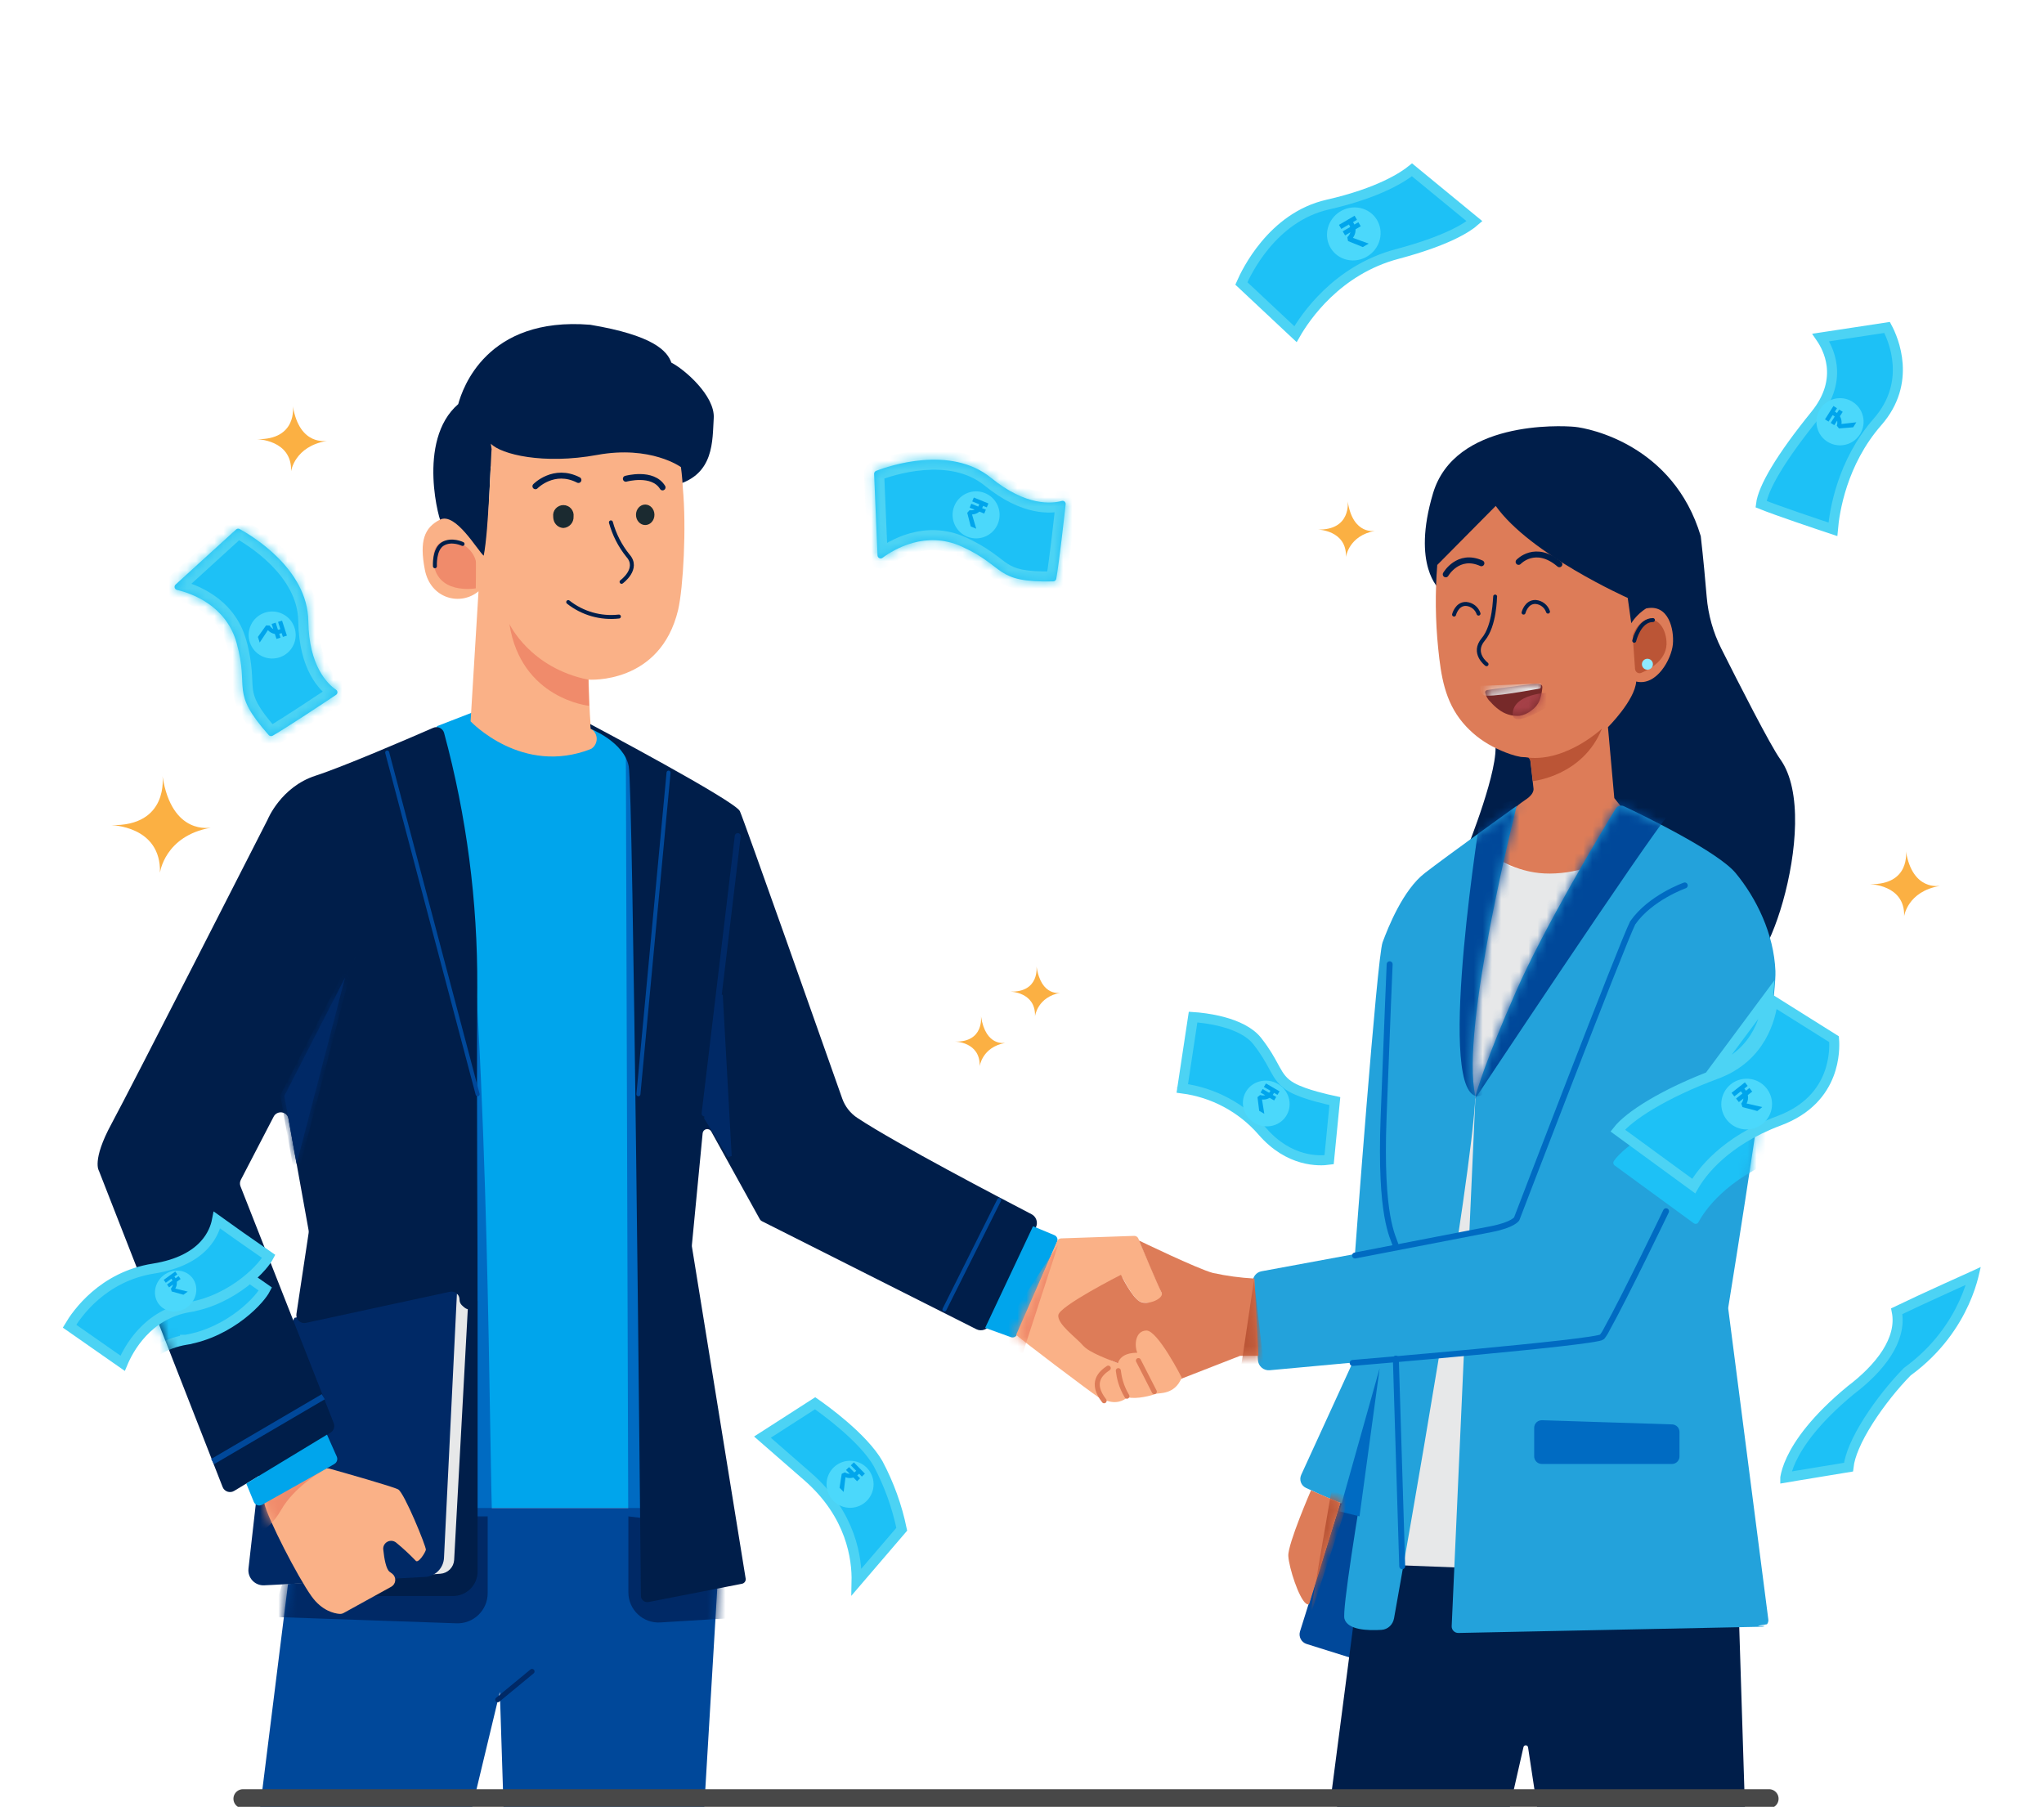 <svg width="224" height="198" viewBox="0 0 224 198" fill="none" xmlns="http://www.w3.org/2000/svg">
<g clip-path="url(#clip0)">
<path d="M47.875 79.581L52.337 77.853L64.733 79.883C64.733 79.883 68.084 80.747 69.399 82.906C70.714 85.066 71.487 165.263 71.487 165.263H50.219L47.875 79.581Z" fill="#00A5EC"/>
<path d="M68.862 170.571L68.587 82.738L71.34 84.39L72.717 102.012L76.572 168.644L68.862 170.571Z" fill="#006BC2"/>
<path d="M53.993 168.093C53.553 159.283 53.718 116.789 50.689 90.448L40.227 171.948C45.458 174.243 54.434 176.904 53.993 168.093Z" fill="#006BC2"/>
<path d="M78.694 172.536L77.162 198.292H55.191L54.778 185.414L51.688 198.292H28.48L32.603 165.25H76.75L78.694 172.536Z" fill="#00489A"/>
<mask id="mask0" style="mask-type:alpha" maskUnits="userSpaceOnUse" x="28" y="165" width="51" height="34">
<path d="M78.694 172.536L77.162 198.292H55.191L54.778 185.414L51.688 198.292H28.48L32.603 165.25H76.75L78.694 172.536Z" fill="#00489A"/>
</mask>
<g mask="url(#mask0)">
<path d="M53.444 174.585V166.167H33.344L29.765 177.181L50.025 177.887C51.893 177.952 53.444 176.455 53.444 174.585Z" fill="#002966"/>
<path d="M68.863 174.494V166.167L80.427 167.544L82.354 177.181L72.369 177.792C70.468 177.908 68.863 176.398 68.863 174.494Z" fill="#002966"/>
</g>
<path d="M52.339 172.225V142.621L49.301 141.567L41.054 174.894H49.652C50.364 174.894 51.047 174.613 51.55 174.113C52.054 173.612 52.338 172.934 52.339 172.225Z" fill="#001E4A"/>
<path d="M146.884 164.685L142.469 178.771C142.287 179.351 142.61 179.969 143.19 180.151L148.364 181.774L150.547 165.259L146.884 164.685Z" fill="#00489A"/>
<path d="M163.924 94.045C168.138 97.008 173.473 94.641 173.473 94.641L175.539 92.849L166.949 111.786L159.983 176.358L152.452 172.294C152.452 172.294 152.092 162.888 152.452 162.582L163.924 94.045Z" fill="#E7E8E9"/>
<path d="M148.593 175.909L145.936 196.315C145.899 196.586 145.922 196.861 146.002 197.123C146.081 197.385 146.217 197.626 146.399 197.831C146.581 198.036 146.805 198.199 147.056 198.31C147.308 198.421 147.58 198.477 147.855 198.474L165.399 198.301L166.953 191.465C166.964 191.406 166.995 191.354 167.041 191.316C167.087 191.278 167.145 191.257 167.204 191.257C167.264 191.257 167.322 191.278 167.368 191.316C167.414 191.354 167.445 191.406 167.456 191.465L168.489 198.284H191.233L190.46 173.81L163.304 171.908L148.986 171.36L148.593 175.909Z" fill="#001E4A"/>
<path d="M34.092 145.074L49.323 141.783C49.565 141.731 49.815 141.735 50.055 141.794C50.295 141.854 50.518 141.969 50.706 142.128C50.894 142.288 51.043 142.489 51.14 142.715C51.237 142.941 51.281 143.187 51.267 143.432L49.77 170.942C49.747 171.332 49.582 171.7 49.307 171.978C49.031 172.256 48.664 172.425 48.272 172.454L29.938 173.689C29.703 173.704 29.467 173.668 29.247 173.583C29.027 173.497 28.829 173.365 28.667 173.194C28.504 173.024 28.382 172.82 28.307 172.598C28.233 172.375 28.209 172.138 28.237 171.905L30.707 150.912C30.728 150.74 30.776 150.573 30.85 150.416L32.977 145.95C33.083 145.729 33.238 145.534 33.432 145.382C33.625 145.23 33.851 145.125 34.092 145.074Z" fill="#E7E8E9"/>
<path d="M157.764 64.579C157.764 64.579 154.669 62.014 157.044 54.059C159.418 46.104 170.933 46.618 172.565 46.773C174.197 46.929 183.394 48.777 186.385 58.753C186.671 61.258 186.888 63.651 187.036 65.417C187.202 67.383 187.742 69.3 188.629 71.066C190.569 74.927 193.998 81.672 195.101 83.205C200.001 90.029 192.392 110.845 190.821 104.466C188.425 94.723 160.807 92.901 160.807 92.901C160.807 92.901 164.366 84.078 163.845 81.357C163.324 78.636 157.764 64.579 157.764 64.579Z" fill="#001E4A"/>
<path d="M32.264 144.415L50.14 140.402L48.657 170.714C48.602 171.844 47.701 172.748 46.572 172.807L28.959 173.723C27.939 173.776 27.116 172.901 27.231 171.887L29.713 149.987L32.264 144.415Z" fill="#002966"/>
<path d="M48.437 57.444C48.212 57.505 45.577 48.289 50.217 44.285C50.681 42.592 53.307 34.663 64.679 35.588C71.568 36.741 73.113 38.434 73.577 39.742C74.966 40.437 78.374 43.361 78.217 45.823C78.061 48.284 78.295 51.981 74.12 53.134C69.944 54.287 53.776 50.906 53.776 51.135C53.776 51.364 53.234 62.294 53.234 62.294C53.234 62.294 49.857 57.064 48.437 57.444Z" fill="#001E4A"/>
<path d="M53.877 49.235C53.825 49.187 53.564 58.166 53.009 60.895C52.336 60.334 49.914 56.075 48.212 56.948C46.511 57.82 45.942 59.254 46.559 62.437C47.175 65.62 50.465 66.44 52.44 64.795L51.572 79.046C51.572 79.046 57.215 85.053 64.776 82.069C64.964 81.953 65.12 81.791 65.227 81.598C65.335 81.405 65.392 81.189 65.392 80.968C65.392 80.747 65.335 80.53 65.227 80.338C65.12 80.145 64.964 79.983 64.776 79.867C64.567 78.221 64.515 74.477 64.515 74.477C64.515 74.477 72.354 75.043 74.316 66.833C74.88 64.367 75.24 57.803 74.828 53.445C74.776 52.262 74.624 51.187 74.624 51.187C74.624 51.187 71.321 48.777 65.444 49.852C59.567 50.928 54.923 49.8 53.79 48.621L53.877 49.235Z" fill="#FAB187"/>
<path d="M47.481 79.754C47.594 79.704 47.717 79.679 47.841 79.681C47.965 79.682 48.087 79.71 48.2 79.762C48.312 79.815 48.412 79.89 48.492 79.984C48.572 80.078 48.632 80.188 48.666 80.307C51.129 89.398 52.353 98.777 52.303 108.192C52.216 122.353 52.36 137.516 52.334 142.62C52.335 142.785 52.289 142.946 52.201 143.085C52.114 143.224 51.988 143.336 51.839 143.406C51.69 143.477 51.524 143.504 51.36 143.484C51.196 143.464 51.042 143.398 50.914 143.294C50.801 143.206 50.694 143.111 50.593 143.009C50.442 142.849 50.358 142.637 50.359 142.417C50.362 142.286 50.335 142.156 50.28 142.036C50.225 141.917 50.143 141.812 50.041 141.728C49.939 141.645 49.819 141.586 49.691 141.556C49.562 141.525 49.428 141.525 49.3 141.554L33.531 144.965C33.393 144.996 33.249 144.992 33.113 144.955C32.977 144.918 32.852 144.849 32.749 144.752C32.645 144.656 32.568 144.536 32.522 144.403C32.476 144.27 32.463 144.128 32.485 143.989L33.822 135.119C33.837 135.025 33.837 134.928 33.822 134.834L31.621 122.621C31.592 122.44 31.506 122.272 31.375 122.143C31.244 122.014 31.076 121.929 30.893 121.902C30.711 121.875 30.525 121.906 30.361 121.991C30.198 122.076 30.066 122.21 29.985 122.375L26.395 129.285C26.337 129.394 26.304 129.515 26.297 129.639C26.29 129.762 26.31 129.886 26.356 130.001L36.569 155.943C36.646 156.134 36.652 156.346 36.586 156.541C36.52 156.735 36.386 156.9 36.209 157.006L25.662 163.376C25.552 163.443 25.43 163.484 25.303 163.499C25.175 163.513 25.047 163.498 24.925 163.457C24.804 163.416 24.694 163.349 24.602 163.26C24.51 163.171 24.439 163.063 24.394 162.944L10.843 128.304C10.843 128.304 10.036 127.177 12.206 123.174C14.376 119.17 29.325 89.821 29.325 89.821C29.325 89.821 30.77 86.232 34.585 85.001C37.68 83.995 44.933 80.864 47.481 79.754Z" fill="#001E4A"/>
<mask id="mask1" style="mask-type:alpha" maskUnits="userSpaceOnUse" x="10" y="79" width="43" height="85">
<path d="M47.481 79.754C47.594 79.704 47.717 79.679 47.841 79.681C47.965 79.682 48.087 79.71 48.2 79.762C48.312 79.815 48.412 79.89 48.492 79.984C48.572 80.078 48.632 80.188 48.666 80.307C51.129 89.398 52.353 98.777 52.303 108.192C52.216 122.353 52.36 137.516 52.334 142.62C52.335 142.785 52.289 142.946 52.201 143.085C52.114 143.224 51.988 143.336 51.839 143.406C51.69 143.477 51.524 143.504 51.36 143.484C51.196 143.464 51.042 143.398 50.914 143.294C50.801 143.206 50.694 143.111 50.593 143.009C50.442 142.849 50.358 142.637 50.359 142.417C50.362 142.286 50.335 142.156 50.28 142.036C50.225 141.917 50.143 141.812 50.041 141.728C49.939 141.645 49.819 141.586 49.691 141.556C49.562 141.525 49.428 141.525 49.3 141.554L33.531 144.965C33.393 144.996 33.249 144.992 33.113 144.955C32.977 144.918 32.852 144.849 32.749 144.752C32.645 144.656 32.568 144.536 32.522 144.403C32.476 144.27 32.463 144.128 32.485 143.989L33.822 135.119C33.837 135.025 33.837 134.928 33.822 134.834L31.621 122.621C31.592 122.44 31.506 122.272 31.375 122.143C31.244 122.014 31.076 121.929 30.893 121.902C30.711 121.875 30.525 121.906 30.361 121.991C30.198 122.076 30.066 122.21 29.985 122.375L26.395 129.285C26.337 129.394 26.304 129.515 26.297 129.639C26.29 129.762 26.31 129.886 26.356 130.001L36.569 155.943C36.646 156.134 36.652 156.346 36.586 156.541C36.52 156.735 36.386 156.9 36.209 157.006L25.662 163.376C25.552 163.443 25.43 163.484 25.303 163.499C25.175 163.513 25.047 163.498 24.925 163.457C24.804 163.416 24.694 163.349 24.602 163.26C24.51 163.171 24.439 163.063 24.394 162.944L10.843 128.304C10.843 128.304 10.036 127.177 12.206 123.174C14.376 119.17 29.325 89.821 29.325 89.821C29.325 89.821 30.77 86.232 34.585 85.001C37.68 83.995 44.933 80.864 47.481 79.754Z" fill="#001E4A"/>
</mask>
<g mask="url(#mask1)">
<g style="mix-blend-mode:multiply">
<path d="M20.367 146.818C15.748 147.594 13.718 151.425 13.073 152.965L7.255 148.902C8.048 147.561 10.887 143.467 16.461 142.589L16.462 142.589C19.273 142.141 20.993 141.123 22.032 139.987C22.918 139.019 23.275 138.003 23.417 137.274C24.645 138.163 27.098 139.887 29.085 141.257C28.946 141.522 28.685 141.902 28.291 142.353C27.823 142.889 27.192 143.497 26.422 144.092C24.879 145.283 22.799 146.405 20.367 146.818ZM20.367 146.818C20.367 146.818 20.368 146.818 20.368 146.818L20.459 147.361L20.367 146.818C20.367 146.818 20.367 146.818 20.367 146.818ZM23.27 136.898L23.269 136.905L23.27 136.898ZM23.27 136.898L23.265 136.905M23.27 136.898L23.467 136.629L23.265 136.905M23.265 136.905L23.264 136.904L23.254 136.903M13.166 153.278L13.166 153.276L13.166 153.276L13.166 153.278Z" fill="#1DC1F6"/>
<path d="M20.367 146.818C15.748 147.594 13.718 151.425 13.073 152.965L7.255 148.902C8.048 147.561 10.887 143.467 16.461 142.589L16.462 142.589C19.273 142.141 20.993 141.123 22.032 139.987C22.918 139.019 23.275 138.003 23.417 137.274C24.645 138.163 27.098 139.887 29.085 141.257C28.946 141.522 28.685 141.902 28.291 142.353C27.823 142.889 27.192 143.497 26.422 144.092C24.879 145.283 22.799 146.405 20.367 146.818ZM20.367 146.818C20.367 146.818 20.368 146.818 20.368 146.818L20.459 147.361L20.367 146.818C20.367 146.818 20.367 146.818 20.367 146.818ZM23.27 136.898L23.269 136.905L23.27 136.898ZM23.27 136.898L23.265 136.905M23.27 136.898L23.467 136.629L23.265 136.905M23.265 136.905L23.264 136.904L23.254 136.903M13.166 153.278L13.166 153.276L13.166 153.276L13.166 153.278Z" stroke="#4CD3F4" stroke-width="1.101"/>
</g>
</g>
<path d="M64.727 79.871C64.727 79.871 68.386 81.305 68.903 83.974C69.389 86.492 70.149 165.816 70.236 174.877C70.237 174.979 70.261 175.08 70.305 175.172C70.35 175.265 70.415 175.346 70.495 175.411C70.575 175.475 70.668 175.522 70.768 175.547C70.868 175.572 70.972 175.574 71.073 175.555L81.317 173.551C81.444 173.526 81.557 173.452 81.632 173.346C81.706 173.24 81.736 173.109 81.716 172.981L75.822 136.579C75.817 136.537 75.817 136.495 75.822 136.454L77.002 124.18C77.013 124.074 77.057 123.973 77.129 123.894C77.2 123.814 77.296 123.759 77.401 123.738C77.506 123.716 77.616 123.728 77.714 123.773C77.811 123.818 77.892 123.892 77.944 123.986L83.27 133.608C83.32 133.696 83.396 133.768 83.487 133.815L106.998 145.659C107.546 145.935 108.214 145.706 108.476 145.151L113.526 134.494C113.778 133.961 113.568 133.327 113.045 133.056C109.691 131.316 98.224 125.323 93.965 122.509C93.192 122.002 92.609 121.257 92.302 120.389C90.241 114.541 81.538 89.882 81.082 88.888C80.566 87.757 64.68 79.344 64.68 79.344L64.727 79.871Z" fill="#001E4A"/>
<path d="M73.267 84.666L69.963 119.91" stroke="#00489A" stroke-width="0.441" stroke-linecap="round"/>
<path d="M62.856 56.607C62.874 56.92 62.766 57.227 62.557 57.462C62.349 57.696 62.055 57.839 61.74 57.859C61.483 57.848 61.238 57.751 61.043 57.584C60.847 57.417 60.714 57.19 60.664 56.939C60.639 56.83 60.626 56.719 60.625 56.607C60.605 56.45 60.619 56.29 60.666 56.138C60.713 55.987 60.792 55.847 60.898 55.728C61.003 55.609 61.133 55.514 61.278 55.449C61.423 55.383 61.581 55.35 61.74 55.35C61.9 55.35 62.057 55.383 62.203 55.449C62.348 55.514 62.478 55.609 62.583 55.728C62.689 55.847 62.767 55.987 62.815 56.138C62.862 56.29 62.876 56.45 62.856 56.607Z" fill="#1B2A30"/>
<path d="M70.709 57.535C71.267 57.535 71.72 57.032 71.72 56.412C71.72 55.792 71.267 55.29 70.709 55.29C70.15 55.29 69.697 55.792 69.697 56.412C69.697 57.032 70.15 57.535 70.709 57.535Z" fill="#1B2A30"/>
<path d="M66.949 57.242C67.311 58.569 67.944 59.808 68.807 60.882C70.109 62.32 68.117 63.758 68.117 63.758" stroke="#001E4A" stroke-width="0.434" stroke-miterlimit="10" stroke-linecap="round"/>
<path d="M52.14 61.447C52.184 61.599 52.14 64.471 52.14 64.471C52.14 64.471 47.657 65.278 47.483 61.318C47.366 58.014 51.498 59.025 52.14 61.447Z" fill="#F08B6B"/>
<path d="M62.27 65.978C63.045 66.592 63.936 67.048 64.889 67.32C65.842 67.592 66.84 67.674 67.825 67.562" stroke="#001E4A" stroke-width="0.434" stroke-miterlimit="10" stroke-linecap="round"/>
<path d="M47.663 62.051C47.663 62.051 47.54 60.199 48.517 59.608C49.493 59.016 50.691 59.608 50.691 59.608" stroke="#001E4A" stroke-width="0.434" stroke-miterlimit="10" stroke-linecap="round"/>
<path d="M55.825 68.375C55.825 68.375 58.082 73.199 64.476 74.481C64.515 76.11 64.558 77.345 64.558 77.345C64.558 77.345 57.101 76.611 55.825 68.375Z" fill="#F08B6B"/>
<path d="M77.215 122.021L80.848 91.618" stroke="#002966" stroke-width="0.651" stroke-miterlimit="10" stroke-linecap="round"/>
<path d="M23.302 160.163L35.429 153.059" stroke="#00489A" stroke-width="0.651" stroke-miterlimit="10"/>
<path d="M107.962 145.511L110.779 146.527C111.052 146.626 111.356 146.495 111.471 146.227L115.846 136.079C115.968 135.798 115.836 135.471 115.553 135.353L113.21 134.375L107.962 145.511Z" fill="#00A5EC"/>
<mask id="path-31-inside-1" fill="white">
<path d="M39.695 103.472L31.162 120.095L32.503 127.536L37.816 107.139"/>
</mask>
<path d="M39.695 103.472L31.162 120.095L32.503 127.536L37.816 107.139" fill="#002966"/>
<path d="M31.162 120.095L30.776 119.897L30.709 120.027L30.735 120.172L31.162 120.095ZM32.503 127.536L32.076 127.613L32.923 127.645L32.503 127.536ZM39.309 103.274L30.776 119.897L31.548 120.293L40.082 103.671L39.309 103.274ZM30.735 120.172L32.076 127.613L32.931 127.459L31.589 120.018L30.735 120.172ZM32.923 127.645L38.236 107.248L37.396 107.03L32.083 127.426L32.923 127.645Z" fill="#002966" mask="url(#path-31-inside-1)"/>
<path d="M77.388 122.511L78.991 109.024L79.969 126.695L77.388 122.511Z" fill="#002966" stroke="#002966" stroke-width="0.434"/>
<path d="M58.676 53.284C58.676 53.284 60.681 51.212 63.39 52.598" stroke="#001E4A" stroke-width="0.651" stroke-miterlimit="10" stroke-linecap="round"/>
<path d="M68.587 52.463C68.587 52.463 71.528 51.645 72.609 53.411" stroke="#001E4A" stroke-width="0.651" stroke-miterlimit="10" stroke-linecap="round"/>
<mask id="path-36-inside-2" fill="white">
<path d="M19.24 64.061C19.194 64.103 19.16 64.156 19.143 64.216C19.125 64.275 19.124 64.338 19.14 64.398C19.155 64.458 19.187 64.512 19.232 64.556C19.276 64.599 19.331 64.63 19.392 64.644C20.937 65.007 24.765 66.311 25.928 70.453C27.378 75.635 25.143 75.687 29.449 80.554C29.502 80.613 29.575 80.652 29.653 80.664C29.732 80.677 29.813 80.662 29.883 80.623C31.619 79.608 35.499 77.03 36.827 76.145C36.874 76.114 36.912 76.072 36.938 76.023C36.965 75.974 36.979 75.919 36.979 75.864C36.979 75.808 36.965 75.754 36.938 75.705C36.912 75.656 36.874 75.614 36.827 75.583C35.898 74.948 33.858 72.992 33.789 68.069C33.72 62.325 27.521 58.658 26.271 57.976C26.209 57.941 26.136 57.927 26.065 57.934C25.993 57.942 25.926 57.972 25.872 58.019L19.24 64.061Z"/>
</mask>
<path d="M19.24 64.061C19.194 64.103 19.16 64.156 19.143 64.216C19.125 64.275 19.124 64.338 19.14 64.398C19.155 64.458 19.187 64.512 19.232 64.556C19.276 64.599 19.331 64.63 19.392 64.644C20.937 65.007 24.765 66.311 25.928 70.453C27.378 75.635 25.143 75.687 29.449 80.554C29.502 80.613 29.575 80.652 29.653 80.664C29.732 80.677 29.813 80.662 29.883 80.623C31.619 79.608 35.499 77.03 36.827 76.145C36.874 76.114 36.912 76.072 36.938 76.023C36.965 75.974 36.979 75.919 36.979 75.864C36.979 75.808 36.965 75.754 36.938 75.705C36.912 75.656 36.874 75.614 36.827 75.583C35.898 74.948 33.858 72.992 33.789 68.069C33.72 62.325 27.521 58.658 26.271 57.976C26.209 57.941 26.136 57.927 26.065 57.934C25.993 57.942 25.926 57.972 25.872 58.019L19.24 64.061Z" fill="#1DC1F6"/>
<path d="M19.24 64.061L18.498 63.247L18.497 63.248L19.24 64.061ZM19.392 64.644L19.136 65.715L19.14 65.716L19.392 64.644ZM25.928 70.453L26.989 70.156L26.989 70.155L25.928 70.453ZM29.449 80.554L28.624 81.284L28.629 81.29L28.635 81.296L29.449 80.554ZM29.883 80.623L30.425 81.582L30.431 81.578L30.438 81.574L29.883 80.623ZM36.827 76.145L36.221 75.225L36.217 75.228L36.827 76.145ZM36.827 75.583L36.206 76.492L36.213 76.497L36.221 76.502L36.827 75.583ZM33.789 68.069L32.688 68.082L32.688 68.084L33.789 68.069ZM26.271 57.976L25.737 58.939L25.744 58.943L26.271 57.976ZM25.872 58.019L25.144 57.193L25.137 57.199L25.13 57.205L25.872 58.019ZM18.497 63.248C18.304 63.425 18.162 63.651 18.087 63.902L20.199 64.529C20.159 64.662 20.084 64.781 19.983 64.874L18.497 63.248ZM18.087 63.902C18.012 64.154 18.008 64.421 18.074 64.676L20.206 64.12C20.241 64.255 20.238 64.396 20.199 64.529L18.087 63.902ZM18.074 64.676C18.14 64.93 18.275 65.16 18.462 65.343L20.001 63.768C20.1 63.864 20.171 63.986 20.206 64.12L18.074 64.676ZM18.462 65.343C18.649 65.526 18.882 65.655 19.136 65.715L19.648 63.573C19.78 63.605 19.903 63.672 20.001 63.768L18.462 65.343ZM19.14 65.716C20.6 66.059 23.878 67.224 24.868 70.75L26.989 70.155C25.653 65.398 21.274 63.955 19.643 63.572L19.14 65.716ZM24.868 70.749C25.57 73.26 25.329 74.213 25.525 75.76C25.726 77.346 26.407 78.778 28.624 81.284L30.273 79.824C28.185 77.463 27.831 76.435 27.71 75.483C27.585 74.491 27.736 72.827 26.989 70.156L24.868 70.749ZM28.635 81.296C28.857 81.54 29.156 81.7 29.48 81.752L29.827 79.577C29.994 79.603 30.147 79.686 30.262 79.812L28.635 81.296ZM29.48 81.752C29.805 81.804 30.138 81.744 30.425 81.582L29.341 79.664C29.488 79.581 29.66 79.55 29.827 79.577L29.48 81.752ZM30.438 81.574C32.21 80.538 36.123 77.938 37.438 77.061L36.217 75.228C34.875 76.122 31.028 78.678 29.327 79.672L30.438 81.574ZM37.434 77.064C37.632 76.933 37.795 76.755 37.908 76.546L35.969 75.5C36.029 75.389 36.116 75.294 36.221 75.225L37.434 77.064ZM37.908 76.546C38.021 76.337 38.08 76.102 38.08 75.864H35.877C35.877 75.737 35.909 75.612 35.969 75.5L37.908 76.546ZM38.08 75.864C38.08 75.626 38.021 75.391 37.908 75.182L35.969 76.227C35.909 76.116 35.877 75.991 35.877 75.864H38.08ZM37.908 75.182C37.795 74.972 37.632 74.795 37.434 74.664L36.221 76.502C36.116 76.433 36.029 76.339 35.969 76.227L37.908 75.182ZM37.449 74.674C36.816 74.242 34.955 72.619 34.89 68.053L32.688 68.084C32.762 73.365 34.981 75.655 36.206 76.492L37.449 74.674ZM34.89 68.055C34.851 64.775 33.064 62.164 31.253 60.347C29.433 58.521 27.468 57.374 26.799 57.009L25.744 58.943C26.325 59.26 28.084 60.288 29.693 61.902C31.311 63.525 32.658 65.618 32.688 68.082L34.89 68.055ZM26.805 57.013C26.544 56.868 26.244 56.807 25.946 56.839L26.183 59.029C26.029 59.046 25.873 59.015 25.737 58.939L26.805 57.013ZM25.946 56.839C25.649 56.872 25.369 56.995 25.144 57.193L26.6 58.845C26.483 58.949 26.337 59.013 26.183 59.029L25.946 56.839ZM25.13 57.205L18.498 63.247L19.982 64.875L26.614 58.833L25.13 57.205Z" fill="#4CD3F4" mask="url(#path-36-inside-2)"/>
<path d="M153.132 27.831C146.502 29.582 143.012 34.797 141.97 36.618L136.04 31.06C136.344 30.365 137.183 28.615 138.656 26.846C140.215 24.974 142.457 23.112 145.5 22.422L145.5 22.422C151.147 21.138 153.811 19.365 154.741 18.611L161.594 24.241C160.844 24.899 158.673 26.358 153.132 27.831Z" fill="#1DC1F6" stroke="#4CD3F4" stroke-width="1.101"/>
<path d="M200.866 58.003C199.139 57.43 194.728 55.948 192.991 55.246C193.098 54.375 193.623 53.115 194.595 51.492C195.613 49.792 197.08 47.764 198.931 45.479C200.561 43.48 200.923 41.592 200.725 40.028C200.556 38.698 199.988 37.645 199.537 36.988L206.804 35.882C207.488 37.165 209.561 41.886 205.754 46.233C201.838 50.705 201.032 56.084 200.866 58.003Z" fill="#1DC1F6" stroke="#4CD3F4" stroke-width="1.101"/>
<path d="M88.559 161.848C85.679 159.323 84.252 158.081 83.558 157.482L89.327 153.774C89.883 154.162 91.142 155.067 92.478 156.219C93.924 157.467 95.414 158.964 96.225 160.382C97.429 162.647 98.303 165.071 98.821 167.58L93.873 173.353C93.93 170.811 93.3 166.015 88.559 161.848L88.559 161.848Z" fill="#1DC1F6" stroke="#4CD3F4" stroke-width="1.101"/>
<path d="M216.271 139.816C216.265 139.841 216.259 139.867 216.252 139.893C216.075 140.589 215.769 141.572 215.255 142.709C214.229 144.982 212.374 147.862 209.061 150.282L209.025 150.308L208.994 150.34C207.626 151.728 206.029 153.695 204.771 155.672C204.142 156.661 203.59 157.662 203.195 158.603C202.878 159.356 202.65 160.096 202.574 160.774C200.248 161.152 198.387 161.461 197.086 161.679C196.484 161.78 196.002 161.861 195.65 161.921C195.65 161.919 195.65 161.917 195.651 161.915C195.726 161.47 195.904 160.791 196.321 159.905C197.156 158.135 198.953 155.532 202.817 152.342C204.339 151.192 205.808 149.788 206.783 148.253C207.675 146.847 208.181 145.28 207.862 143.688C209.246 143.016 211.434 142.009 213.354 141.135C214.411 140.655 215.384 140.216 216.093 139.897C216.154 139.869 216.214 139.842 216.271 139.816Z" fill="#1DC1F6" stroke="#4CD3F4" stroke-width="1.101"/>
<path d="M138.326 123.961C136.079 121.381 132.961 119.714 129.565 119.271L130.748 111.453C131.418 111.497 132.692 111.626 134.023 111.983C135.512 112.383 136.967 113.043 137.785 114.09L137.785 114.09C138.694 115.251 139.167 116.124 139.558 116.844C139.619 116.958 139.679 117.067 139.738 117.174C140.181 117.976 140.603 118.622 141.561 119.159L141.561 119.159C142.297 119.571 143.321 119.909 144.238 120.163C145.052 120.389 145.817 120.559 146.285 120.66L145.656 127.087C144.563 127.24 141.267 127.361 138.327 123.962L138.326 123.961ZM129.334 119.438L129.327 119.45L129.334 119.438Z" fill="#1DC1F6" stroke="#4CD3F4" stroke-width="1.101"/>
<path d="M20.732 143.243C16.112 144.019 14.082 147.851 13.438 149.39L7.619 145.327C8.412 143.986 11.251 139.892 16.825 139.014L16.826 139.014C19.637 138.567 21.357 137.548 22.396 136.413C23.283 135.444 23.64 134.428 23.781 133.699C25.01 134.589 27.462 136.313 29.449 137.682C29.31 137.947 29.049 138.328 28.655 138.779C28.187 139.314 27.557 139.922 26.786 140.517C25.243 141.708 23.163 142.83 20.732 143.243ZM20.732 143.243C20.732 143.243 20.732 143.243 20.732 143.243L20.824 143.786L20.731 143.243C20.731 143.243 20.731 143.243 20.732 143.243ZM13.53 149.703L13.53 149.702L13.53 149.702L13.53 149.703ZM13.531 149.702L13.531 149.702L13.531 149.702Z" fill="#1DC1F6" stroke="#4CD3F4" stroke-width="1.101"/>
<path d="M157.508 61.909C157.265 64.961 157.3 68.028 157.612 71.073C157.916 74.036 158.324 76.839 160.316 79.205C161.216 80.27 162.316 81.151 163.554 81.796C164.198 82.138 164.869 82.427 165.56 82.66C165.918 82.783 166.285 82.878 166.658 82.945C166.862 82.984 167.5 82.945 167.63 83.101C167.679 83.185 167.708 83.28 167.713 83.377L168.055 86.4C168.121 86.949 167.513 87.432 167.096 87.696C166.862 87.851 166.662 88.007 166.436 88.175C165.95 88.538 165.746 89.216 165.568 89.773C165.364 90.43 165.191 91.095 165.026 91.76C164.817 92.606 164.624 93.455 164.444 94.308C165.75 95.045 167.194 95.509 168.687 95.671C170.18 95.833 172.056 95.639 173.491 95.199C175.423 92.66 177.622 88.35 177.622 88.35L176.91 87.458L176.215 79.685C176.215 79.685 179.154 76.761 179.31 74.684C181.55 75.219 183.178 72.218 183.329 70.603C183.481 68.987 182.865 66.137 180.391 66.677C179.74 67.094 179.187 67.645 178.768 68.292L178.381 65.524C178.381 65.524 167.704 60.773 163.915 55.44C161.918 57.444 157.508 61.909 157.508 61.909Z" fill="#DD7C58"/>
<path d="M163.85 65.373C163.824 65.451 163.824 68.556 162.548 70.067C161.272 71.579 162.909 72.788 162.909 72.788" stroke="#001E4A" stroke-width="0.434" stroke-miterlimit="10" stroke-linecap="round"/>
<path d="M158.438 62.938C158.438 62.938 159.784 60.571 162.345 61.724" stroke="#001E4A" stroke-width="0.651" stroke-miterlimit="10" stroke-linecap="round"/>
<path d="M166.421 61.573C166.421 61.573 168.261 59.585 170.892 61.832" stroke="#001E4A" stroke-width="0.651" stroke-miterlimit="10" stroke-linecap="round"/>
<path d="M159.349 67.348C159.349 67.348 159.648 66.138 160.677 66.181C160.982 66.207 161.273 66.32 161.514 66.508C161.754 66.696 161.934 66.951 162.031 67.24" stroke="#001E4A" stroke-width="0.434" stroke-miterlimit="10" stroke-linecap="round"/>
<path d="M166.966 67.131C166.966 67.131 167.261 65.922 168.294 65.965C168.598 65.991 168.888 66.105 169.128 66.293C169.368 66.481 169.547 66.734 169.644 67.023" stroke="#001E4A" stroke-width="0.434" stroke-miterlimit="10" stroke-linecap="round"/>
<path d="M111.364 146.261C111.317 146.369 119.611 152.622 120.375 153.11C120.966 153.482 122.545 151.318 123.253 150.251C123.293 150.191 123.319 150.122 123.327 150.049C123.336 149.977 123.328 149.904 123.303 149.835C123.278 149.767 123.237 149.705 123.184 149.655C123.131 149.605 123.067 149.568 122.997 149.548C121.492 149.112 120.144 148.256 119.112 147.082C119.061 147.03 118.999 146.99 118.931 146.965C118.863 146.939 118.79 146.929 118.717 146.935C117.958 146.935 116.764 145.285 116.247 144.499C116.213 144.448 116.19 144.391 116.178 144.331C116.167 144.271 116.167 144.209 116.18 144.149C116.192 144.09 116.217 144.033 116.251 143.982C116.286 143.932 116.33 143.889 116.382 143.856L122.424 139.969C122.477 139.934 122.537 139.91 122.6 139.899C122.663 139.888 122.728 139.89 122.79 139.906C122.852 139.921 122.91 139.95 122.961 139.989C123.012 140.028 123.053 140.077 123.084 140.133C123.492 140.884 124.342 142.353 124.915 142.616C125.419 142.854 126.434 142.737 127.086 142.616C127.155 142.604 127.222 142.577 127.279 142.536C127.337 142.495 127.384 142.441 127.418 142.379C127.451 142.317 127.47 142.248 127.473 142.178C127.475 142.107 127.462 142.037 127.433 141.973L124.746 135.715C124.709 135.631 124.648 135.559 124.571 135.508C124.494 135.458 124.404 135.431 124.312 135.43L116.282 135.706C116.194 135.708 116.108 135.735 116.035 135.784C115.962 135.833 115.904 135.902 115.87 135.983L111.364 146.261Z" fill="#FAB187"/>
<mask id="mask2" style="mask-type:alpha" maskUnits="userSpaceOnUse" x="111" y="135" width="17" height="19">
<path d="M111.364 146.261C111.317 146.369 119.611 152.622 120.375 153.11C120.966 153.482 122.545 151.318 123.253 150.251C123.293 150.191 123.319 150.122 123.327 150.049C123.336 149.977 123.328 149.904 123.303 149.835C123.278 149.767 123.237 149.705 123.184 149.655C123.131 149.605 123.067 149.568 122.997 149.548C121.492 149.112 120.144 148.256 119.112 147.082C119.061 147.03 118.999 146.99 118.931 146.965C118.863 146.939 118.79 146.929 118.717 146.935C117.958 146.935 116.764 145.285 116.247 144.499C116.213 144.448 116.19 144.391 116.178 144.331C116.167 144.271 116.167 144.209 116.18 144.149C116.192 144.09 116.217 144.033 116.251 143.982C116.286 143.932 116.33 143.889 116.382 143.856L122.424 139.969C122.477 139.934 122.537 139.91 122.6 139.899C122.663 139.888 122.728 139.89 122.79 139.906C122.852 139.921 122.91 139.95 122.961 139.989C123.012 140.028 123.053 140.077 123.084 140.133C123.492 140.884 124.342 142.353 124.915 142.616C125.419 142.854 126.434 142.737 127.086 142.616C127.155 142.604 127.222 142.577 127.279 142.536C127.337 142.495 127.384 142.441 127.418 142.379C127.451 142.317 127.47 142.248 127.473 142.178C127.475 142.107 127.462 142.037 127.433 141.973L124.746 135.715C124.709 135.631 124.648 135.559 124.571 135.508C124.494 135.458 124.404 135.431 124.312 135.43L116.282 135.706C116.194 135.708 116.108 135.735 116.035 135.784C115.962 135.833 115.904 135.902 115.87 135.983L111.364 146.261Z" fill="#FAB187"/>
</mask>
<g mask="url(#mask2)">
<path d="M112.091 148.27L115.946 136.43L108.512 147.719L112.091 148.27Z" fill="#F08B6B"/>
</g>
<path d="M178.925 69.649L179.181 73.292C179.206 73.64 179.541 73.871 179.863 73.735C180.891 73.301 182.789 72.225 182.627 70.258C182.406 67.571 179.984 66.85 178.925 69.649Z" fill="#BB5536"/>
<path d="M177.053 88.625C177.144 88.474 177.288 88.362 177.458 88.312C177.627 88.262 177.81 88.276 177.969 88.353C180.217 89.416 188.303 93.346 190.226 95.695C192.47 98.411 194.406 102.337 194.567 106.414C194.719 110.344 189.766 141.015 189.406 143.23C189.391 143.314 189.391 143.401 189.406 143.485L193.78 177.397C193.802 177.5 193.802 177.606 193.778 177.709C193.754 177.811 193.708 177.907 193.642 177.99C191.587 178.297 193.493 178.14 193.399 178.186C193.304 178.233 193.2 178.259 193.094 178.261L159.817 178.945C159.721 178.946 159.626 178.928 159.537 178.892C159.448 178.856 159.367 178.803 159.299 178.735C159.231 178.668 159.177 178.587 159.141 178.499C159.105 178.41 159.087 178.315 159.088 178.22L161.692 120.182C161.697 120.131 161.705 120.08 161.718 120.03C161.866 119.491 162.86 116.092 166.106 108.716C169.21 101.629 175.53 91.126 177.053 88.625Z" fill="#23A2DB"/>
<mask id="mask3" style="mask-type:alpha" maskUnits="userSpaceOnUse" x="159" y="88" width="36" height="91">
<path d="M177.053 88.625C177.144 88.474 177.288 88.362 177.458 88.312C177.627 88.262 177.81 88.276 177.969 88.353C180.217 89.416 188.303 93.346 190.226 95.695C192.47 98.411 194.406 102.337 194.567 106.414C194.719 110.344 189.766 141.015 189.406 143.23C189.391 143.314 189.391 143.401 189.406 143.485L193.78 177.397C193.802 177.5 193.802 177.606 193.778 177.709C193.754 177.811 193.708 177.907 193.642 177.99C191.587 178.297 193.493 178.14 193.399 178.186C193.304 178.233 193.2 178.259 193.094 178.261L159.817 178.945C159.721 178.946 159.626 178.928 159.537 178.892C159.448 178.856 159.367 178.803 159.299 178.735C159.231 178.668 159.177 178.587 159.141 178.499C159.105 178.41 159.087 178.315 159.088 178.22L161.692 120.182C161.697 120.131 161.705 120.08 161.718 120.03C161.866 119.491 162.86 116.092 166.106 108.716C169.21 101.629 175.53 91.126 177.053 88.625Z" fill="#23A2DB"/>
</mask>
<g mask="url(#mask3)">
<g style="mix-blend-mode:multiply">
<path d="M176.937 127.704L185.618 134.048C185.658 134.076 185.703 134.096 185.752 134.106C185.8 134.116 185.849 134.116 185.897 134.105C185.946 134.095 185.991 134.074 186.03 134.045C186.069 134.016 186.102 133.978 186.126 133.935C186.738 132.791 189.108 129.137 195.31 126.823C202.055 124.305 201.782 118.293 201.673 117.214C201.668 117.162 201.651 117.112 201.623 117.067C201.595 117.023 201.558 116.986 201.513 116.959L194.434 112.515C194.384 112.482 194.327 112.463 194.268 112.459C194.208 112.456 194.149 112.468 194.096 112.494C194.043 112.52 193.997 112.56 193.964 112.609C193.931 112.658 193.912 112.715 193.908 112.774C193.778 114.368 192.971 118.846 188.053 120.664C182.319 122.785 178.122 125.415 176.855 127.233C176.805 127.307 176.786 127.397 176.801 127.485C176.816 127.572 176.865 127.651 176.937 127.704Z" fill="#1DC1F6"/>
</g>
<path d="M161.085 121.269C161.085 121.269 180.478 92.002 182.952 89.156C185.426 86.31 176.537 84.462 176.537 84.462L162.947 105.666L161.085 121.269Z" fill="#00489A"/>
</g>
<path d="M137.29 140.507L137.857 149.034C137.865 149.194 137.905 149.351 137.975 149.495C138.046 149.639 138.145 149.767 138.267 149.872C138.388 149.977 138.53 150.056 138.684 150.104C138.837 150.152 138.999 150.169 139.159 150.153L174.69 146.879L165.575 134.26L138.267 139.307C137.985 139.355 137.731 139.503 137.551 139.724C137.371 139.945 137.279 140.223 137.29 140.507Z" fill="#23A2DB"/>
<path d="M166.216 88.301C166.216 88.301 159.984 112.809 161.685 120.095C161.291 129.33 154.088 169.972 152.772 177.336C152.649 178.027 152.103 178.558 151.402 178.604C149.969 178.697 147.684 178.641 147.336 177.386C146.824 175.538 153.686 137.542 153.686 137.542L148.477 137.581C148.477 137.581 150.903 104.91 151.515 103.265C152.127 101.62 153.746 97.53 156.138 95.677C158.53 93.825 166.216 88.301 166.216 88.301Z" fill="#23A2DB"/>
<mask id="mask4" style="mask-type:alpha" maskUnits="userSpaceOnUse" x="147" y="88" width="20" height="88">
<path d="M166.216 88.3C166.216 88.3 159.983 112.809 161.685 120.094C161.25 130.26 153.117 174.28 153.117 174.28C153.117 174.28 148.121 176.129 147.608 174.28C147.096 172.432 153.685 137.542 153.685 137.542L148.477 137.58C148.477 137.58 150.903 104.91 151.515 103.265C152.127 101.619 153.746 97.529 156.137 95.677C158.529 93.824 166.216 88.3 166.216 88.3Z" fill="#23A2DB"/>
</mask>
<g mask="url(#mask4)">
<path d="M162.349 88.676C162.349 88.676 157.448 118.743 161.685 120.094C165.921 121.446 173.404 85.597 173.404 85.597L162.349 88.676Z" fill="#00489A"/>
</g>
<path d="M148.233 149.315L142.601 161.612C142.353 162.153 142.578 162.791 143.116 163.045C144.812 163.849 148.249 165.402 149.17 165.251C150.407 165.048 152.469 148.935 152.469 148.935L148.233 149.315Z" fill="#23A2DB"/>
<path d="M146.785 165.617L151.196 149.934L148.988 166.167L146.785 165.617Z" fill="#006BC2"/>
<path d="M163.056 75.604H163.086C164.015 75.444 164.961 75.358 165.899 75.224C166.463 75.146 167.027 75.056 167.6 75.004C167.926 74.974 168.859 74.792 169.007 75.181C169.033 75.284 169.033 75.393 169.007 75.496C168.967 75.94 168.867 76.376 168.707 76.792C168.523 77.216 168.222 77.579 167.839 77.841C167.457 78.155 166.999 78.362 166.511 78.442C165.69 78.498 164.878 78.248 164.232 77.742C163.914 77.507 163.623 77.238 163.364 76.939C163.05 76.662 162.836 76.29 162.756 75.88C162.752 75.817 162.772 75.753 162.813 75.704C162.88 75.643 162.966 75.608 163.056 75.604Z" fill="#762929"/>
<mask id="mask5" style="mask-type:alpha" maskUnits="userSpaceOnUse" x="162" y="74" width="8" height="5">
<path d="M163.056 75.604H163.086C164.015 75.444 164.961 75.358 165.899 75.224C166.463 75.146 167.027 75.056 167.6 75.004C167.926 74.974 168.859 74.792 169.007 75.181C169.033 75.284 169.033 75.393 169.007 75.496C168.967 75.94 168.867 76.376 168.707 76.792C168.523 77.216 168.222 77.579 167.839 77.841C167.457 78.155 166.999 78.362 166.511 78.442C165.69 78.498 164.878 78.248 164.232 77.742C163.914 77.507 163.623 77.238 163.364 76.939C163.05 76.662 162.836 76.29 162.756 75.88C162.752 75.817 162.772 75.753 162.813 75.704C162.88 75.643 162.966 75.608 163.056 75.604Z" fill="#AA4141"/>
</mask>
<g mask="url(#mask5)">
<path d="M170.361 75.868C170.361 75.868 166.133 75.794 165.791 78.006C165.448 80.217 170.092 77.142 170.092 77.142L170.361 75.868Z" fill="#A64148"/>
<path d="M168.861 74.888C168.861 74.888 168.953 75.436 168.736 75.458C168.519 75.48 162.976 76.559 162.529 76.136C162.401 76.012 162.307 75.856 162.258 75.685C162.209 75.514 162.205 75.333 162.247 75.16L168.861 74.888Z" fill="#E7E7E7"/>
</g>
<path d="M179.095 70.215C179.095 70.215 179.633 67.935 181.143 67.948" stroke="#001E4A" stroke-width="0.434" stroke-miterlimit="10" stroke-linecap="round"/>
<path d="M180.539 73.389C180.872 73.389 181.142 73.12 181.142 72.788C181.142 72.457 180.872 72.188 180.539 72.188C180.206 72.188 179.936 72.457 179.936 72.788C179.936 73.12 180.206 73.389 180.539 73.389Z" fill="#8FEAFE"/>
<path d="M175.555 79.846C175.555 79.846 171.714 83.46 167.486 83.024C167.58 83.106 167.654 83.209 167.702 83.325C167.751 83.44 167.772 83.564 167.764 83.689L167.981 85.598C167.981 85.598 173.467 85.054 175.555 79.846Z" fill="#BB5536"/>
<path d="M124.825 135.944C124.825 135.944 131.205 139.032 132.907 139.49C134.409 139.819 135.937 140.026 137.473 140.107L137.907 148.572H135.91L128.927 151.293C128.927 151.293 126.709 146.417 126.244 146.495C126.013 146.584 125.802 146.719 125.625 146.892C125.448 147.064 125.308 147.271 125.214 147.5C125.12 147.728 125.073 147.973 125.077 148.22C125.081 148.466 125.136 148.71 125.237 148.935C124.369 149.496 123.892 149.958 122.737 149.479C121.583 149 119.369 148.252 118.661 147.419C117.954 146.585 115.853 145.108 115.979 144.111C116.105 143.113 122.841 139.697 122.841 139.697C122.841 139.697 124.026 142.133 124.903 142.621C125.78 143.109 127.629 142.271 127.29 141.645C126.952 141.019 124.825 135.944 124.825 135.944Z" fill="#DD7C58"/>
<mask id="mask6" style="mask-type:alpha" maskUnits="userSpaceOnUse" x="115" y="135" width="23" height="17">
<path d="M124.825 135.944C124.825 135.944 131.205 139.032 132.907 139.49C134.409 139.819 135.937 140.026 137.473 140.107L137.907 148.572H135.91L128.927 151.293C128.927 151.293 126.709 146.417 126.244 146.495C126.013 146.584 125.802 146.719 125.625 146.892C125.448 147.064 125.308 147.271 125.214 147.5C125.12 147.728 125.073 147.973 125.077 148.22C125.081 148.466 125.136 148.71 125.237 148.935C124.369 149.496 123.892 149.958 122.737 149.479C121.583 149 119.369 148.252 118.661 147.419C117.954 146.585 115.853 145.108 115.979 144.111C116.105 143.113 122.841 139.697 122.841 139.697C122.841 139.697 124.026 142.133 124.903 142.621C125.78 143.109 127.629 142.271 127.29 141.645C126.952 141.019 124.825 135.944 124.825 135.944Z" fill="#DD7C58"/>
</mask>
<g mask="url(#mask6)">
<path d="M135.495 153.225L137.422 140.284L138.799 152.124L135.495 153.225Z" fill="#BB5536"/>
</g>
<path d="M143.672 163.315C143.672 163.315 141.111 169.202 141.185 170.51C141.259 171.819 142.348 175.153 143.121 175.719C143.392 175.917 143.481 175.742 143.481 175.742L146.884 164.697L145.465 164.093L143.672 163.315Z" fill="#DD7C58"/>
<mask id="mask7" style="mask-type:alpha" maskUnits="userSpaceOnUse" x="141" y="163" width="7" height="13">
<path d="M143.672 163.315C143.672 163.315 141.111 169.202 141.185 170.51C141.259 171.819 142.348 175.153 143.121 175.719C143.351 175.887 143.481 175.742 143.481 175.742L147.06 164.51L145.465 164.093L143.672 163.315Z" fill="#DD7C58"/>
</mask>
<g mask="url(#mask7)">
<path d="M143.531 177.256L145.918 163.315L147.863 164.071L143.531 177.256Z" fill="#BB5536"/>
</g>
<path d="M129.504 150.96C129.504 150.96 126.874 145.778 125.637 145.804C124.4 145.829 124.295 147.419 124.634 148.239C124.143 148.239 122.702 148.291 122.464 149.574C122.464 150.191 122.203 150.178 122.203 150.178C122.203 150.178 121.101 149.112 120.636 149.984C120.201 150.97 120.11 152.072 120.376 153.115C121.101 153.422 122.286 154.143 123.575 153.115C124.556 153.37 126.257 152.908 126.613 152.757C126.969 152.605 128.731 152.908 129.504 150.96Z" fill="#FAB187"/>
<path d="M152.291 105.667C152.291 105.667 152.039 111.471 151.627 122.453C151.215 133.436 152.66 135.483 152.968 136.51" stroke="#006BC2" stroke-width="0.651" stroke-miterlimit="10" stroke-linecap="round"/>
<path d="M184.632 97.029C184.632 97.029 180.847 98.364 178.925 101.132C177.735 103.494 166.216 133.56 166.216 133.56C166.216 133.56 165.847 134.221 163.429 134.692L148.498 137.581" stroke="#006BC2" stroke-width="0.651" stroke-miterlimit="10" stroke-linecap="round"/>
<path d="M182.579 132.732C182.579 132.732 178.036 142.185 176.096 145.644C175.95 145.952 175.77 146.242 175.557 146.508C174.837 147.126 148.234 149.354 148.234 149.354" stroke="#006BC2" stroke-width="0.651" stroke-miterlimit="10" stroke-linecap="round"/>
<path d="M152.969 148.878L153.668 171.633" stroke="#006BC2" stroke-width="0.651" stroke-miterlimit="10" stroke-linecap="round"/>
<path d="M168.13 156.462V159.593C168.13 159.814 168.218 160.026 168.375 160.182C168.532 160.338 168.745 160.426 168.968 160.426H183.222C183.331 160.426 183.44 160.405 183.542 160.363C183.643 160.321 183.735 160.259 183.812 160.182C183.89 160.104 183.951 160.012 183.993 159.911C184.034 159.81 184.056 159.702 184.055 159.593V156.924C184.056 156.708 183.972 156.499 183.822 156.344C183.671 156.188 183.465 156.097 183.248 156.09L168.989 155.632C168.878 155.629 168.767 155.648 168.662 155.688C168.558 155.728 168.463 155.789 168.383 155.866C168.303 155.943 168.239 156.036 168.196 156.138C168.152 156.241 168.13 156.351 168.13 156.462Z" fill="#006BC2"/>
<path d="M35.647 160.945C35.807 160.898 35.977 160.898 36.137 160.945C37.387 161.295 43.038 162.893 43.633 163.212C44.306 163.571 46.728 169.522 46.671 169.829C46.615 170.135 45.803 171.422 45.538 171.007C44.868 170.31 44.156 169.652 43.407 169.038C43.276 168.934 43.118 168.869 42.951 168.852C42.784 168.835 42.616 168.867 42.467 168.943C42.317 169.019 42.194 169.137 42.11 169.282C42.027 169.427 41.987 169.593 41.997 169.759C42.105 170.822 42.313 171.958 42.7 172.243L42.995 172.459C43.104 172.547 43.19 172.659 43.245 172.788C43.301 172.916 43.325 173.056 43.314 173.195C43.303 173.334 43.259 173.469 43.184 173.587C43.11 173.706 43.008 173.805 42.886 173.875L37.678 176.747C37.535 176.83 37.37 176.867 37.205 176.855C36.632 176.807 35.273 176.522 34.127 174.907C32.63 172.804 29.353 166.451 28.971 164.754C28.676 163.23 34.397 161.338 35.647 160.945Z" fill="#FAB187"/>
<mask id="mask8" style="mask-type:alpha" maskUnits="userSpaceOnUse" x="28" y="160" width="19" height="17">
<path d="M35.647 160.945C35.807 160.898 35.977 160.898 36.137 160.945C37.387 161.295 43.038 162.893 43.633 163.212C44.306 163.571 46.728 169.522 46.671 169.829C46.64 169.998 46.379 170.466 46.106 170.782C45.798 171.138 45.377 170.834 45.041 170.504C44.519 169.992 43.974 169.502 43.407 169.038C43.276 168.934 43.118 168.869 42.951 168.852C42.784 168.835 42.616 168.867 42.467 168.943C42.317 169.019 42.194 169.137 42.11 169.282C42.027 169.427 41.987 169.593 41.997 169.759C42.105 170.822 42.313 171.958 42.7 172.243L42.995 172.459C43.104 172.547 43.19 172.659 43.245 172.788C43.301 172.916 43.325 173.056 43.314 173.195C43.303 173.334 43.259 173.469 43.184 173.587C43.11 173.706 43.008 173.805 42.886 173.875L37.678 176.747C37.535 176.83 37.37 176.867 37.205 176.855C36.632 176.807 35.273 176.522 34.127 174.907C32.63 172.804 29.353 166.451 28.971 164.754C28.676 163.23 34.397 161.338 35.647 160.945Z" fill="#FAB187"/>
</mask>
<g mask="url(#mask8)">
<path d="M21.816 166.377C21.604 167.129 27.42 171.383 30.827 165.432C32.242 162.966 35.146 161.299 35.146 161.299L33.236 158.923L21.816 166.377Z" fill="#F08B6B"/>
</g>
<path d="M26.99 162.573L27.815 164.581C27.85 164.665 27.902 164.74 27.969 164.802C28.035 164.864 28.114 164.912 28.2 164.941C28.286 164.971 28.378 164.981 28.469 164.973C28.559 164.964 28.647 164.937 28.726 164.892L35.897 160.863L36.635 160.431C36.773 160.353 36.878 160.227 36.928 160.077C36.979 159.927 36.972 159.764 36.908 159.619L35.836 157.213L26.99 162.573Z" fill="#00A5EC"/>
<path d="M188.101 117.687C193.008 115.873 194.057 111.558 194.28 109.665L200.991 113.878C201.04 114.474 201.079 116.057 200.405 117.785C199.697 119.603 198.189 121.613 194.974 122.813C188.948 125.062 186.422 128.562 185.613 129.973L177.286 123.888C177.902 123.102 179.136 122.105 180.918 121.041C182.809 119.911 185.26 118.737 188.101 117.687ZM188.101 117.687L187.91 117.171M188.101 117.687L187.91 117.171M187.91 117.171C192.827 115.352 193.635 110.874 193.765 109.28L187.91 117.171Z" fill="#1DC1F6" stroke="#4CD3F4" stroke-width="1.101"/>
<path d="M150.716 58.168C150.764 58.168 148.261 58.734 147.693 54.928C147.693 54.928 148.121 58.124 144.389 58.029C144.389 58.029 147.6 58.076 147.504 61.037C147.504 61.037 147.789 58.686 150.716 58.168Z" fill="#FBB043"/>
<path d="M32.099 44.518C32.099 44.518 32.619 48.229 28.112 48.127C28.112 48.127 32.009 48.16 31.902 51.641C31.902 51.641 32.266 48.919 35.822 48.318C35.822 48.286 32.832 48.949 32.099 44.518Z" fill="#FBB043"/>
<path d="M116.221 108.789C116.263 108.789 114.085 109.297 113.59 105.884C113.59 105.884 113.963 108.75 110.715 108.664C110.715 108.664 113.51 108.707 113.426 111.363C113.426 111.363 113.674 109.254 116.221 108.789Z" fill="#FBB043"/>
<path d="M107.505 111.363C107.505 111.363 107.876 114.218 104.657 114.14C104.657 114.14 107.44 114.164 107.364 116.842C107.364 116.842 107.624 114.749 110.164 114.286C110.164 114.261 108.028 114.772 107.505 111.363Z" fill="#FBB043"/>
<path d="M17.809 85.063C17.809 85.063 18.547 90.573 12.143 90.422C12.143 90.422 17.68 90.47 17.529 95.638C17.529 95.638 18.045 91.597 23.099 90.705C23.099 90.657 18.85 91.642 17.809 85.063Z" fill="#FBB043"/>
<path d="M208.869 93.282C208.869 93.282 209.389 96.993 204.882 96.891C204.882 96.891 208.778 96.924 208.672 100.405C208.672 100.405 209.035 97.683 212.591 97.082C212.591 97.05 209.602 97.713 208.869 93.282Z" fill="#FBB043"/>
<path d="M26.627 197.112L193.868 197.111" stroke="#484848" stroke-width="2.09" stroke-linecap="round"/>
<circle cx="191.416" cy="120.988" r="2.781" transform="rotate(5.064 191.416 120.988)" fill="#4BD8FB"/>
<path d="M190.958 121.319L192.579 121.748L193.127 121.316L191.409 120.923C191.546 120.661 191.596 120.362 191.552 120.069C191.548 120.046 191.543 120.024 191.538 120.001L192.025 119.618L191.715 119.228L191.341 119.524C191.288 119.44 191.228 119.36 191.162 119.286L191.53 118.996L191.221 118.607L189.758 119.759L190.067 120.148L190.774 119.592C190.843 119.664 190.902 119.744 190.951 119.831L190.252 120.381L190.562 120.771L191.062 120.377C191.031 120.579 190.949 120.77 190.822 120.93L190.958 121.319Z" fill="#00A5EC"/>
<circle cx="93.158" cy="162.652" r="2.577" transform="rotate(89.114 93.158 162.652)" fill="#4BD8FB"/>
<path d="M92.245 161.503L92.004 163.031L92.457 163.493L92.655 161.879C92.912 161.979 93.194 161.997 93.46 161.928C93.481 161.923 93.502 161.916 93.522 161.909L93.925 162.319L94.255 161.998L93.946 161.683C94.019 161.626 94.086 161.564 94.149 161.496L94.453 161.806L94.784 161.485L93.575 160.253L93.244 160.574L93.828 161.169C93.768 161.239 93.699 161.301 93.623 161.354L93.046 160.766L92.715 161.088L93.127 161.508C92.938 161.499 92.753 161.442 92.592 161.341L92.245 161.503Z" fill="#00A5EC"/>
<path d="M54.545 186.262L58.304 183.162" stroke="#002966" stroke-width="0.551" stroke-linecap="round"/>
<ellipse rx="2.259" ry="2.25" transform="matrix(0.989 0.098 -0.169 0.992 19.248 141.479)" fill="#4BD8FB"/>
<path d="M18.814 141.521L20.103 141.881L20.576 141.537L19.207 141.206C19.335 140.995 19.395 140.755 19.379 140.518C19.377 140.5 19.375 140.482 19.372 140.463L19.793 140.158L19.567 139.841L19.243 140.076C19.206 140.008 19.162 139.943 19.114 139.883L19.432 139.652L19.206 139.336L17.942 140.253L18.168 140.569L18.778 140.126C18.829 140.185 18.872 140.25 18.906 140.321L18.303 140.759L18.529 141.076L18.961 140.763C18.922 140.925 18.843 141.078 18.73 141.207L18.814 141.521Z" fill="#00A5EC"/>
<circle cx="29.828" cy="69.587" r="2.577" transform="rotate(115.653 29.828 69.587)" fill="#4BD8FB"/>
<path d="M29.161 68.534L28.262 69.796L28.46 70.411L29.36 69.055C29.545 69.259 29.789 69.4 30.058 69.458C30.08 69.463 30.101 69.466 30.122 69.469L30.299 70.016L30.739 69.876L30.603 69.455C30.693 69.437 30.782 69.411 30.868 69.378L31.001 69.792L31.441 69.652L30.91 68.009L30.471 68.149L30.727 68.942C30.642 68.978 30.553 69.003 30.461 69.017L30.208 68.232L29.767 68.373L29.948 68.934C29.782 68.841 29.643 68.707 29.544 68.545L29.161 68.534Z" fill="#00A5EC"/>
<mask id="path-104-inside-3" fill="white">
<path d="M96.168 60.867C96.171 60.929 96.191 60.989 96.225 61.041C96.259 61.092 96.307 61.133 96.363 61.16C96.419 61.187 96.482 61.198 96.544 61.192C96.606 61.186 96.665 61.164 96.715 61.127C97.989 60.184 101.456 58.109 105.39 59.89C110.309 62.122 108.91 63.858 115.425 63.713C115.505 63.71 115.581 63.68 115.642 63.628C115.702 63.576 115.743 63.505 115.757 63.427C116.095 61.452 116.61 56.837 116.784 55.256C116.791 55.201 116.783 55.145 116.762 55.093C116.742 55.042 116.709 54.996 116.666 54.96C116.623 54.924 116.572 54.9 116.517 54.888C116.463 54.877 116.406 54.879 116.352 54.895C115.266 55.193 112.448 55.487 108.617 52.37C104.155 48.725 97.345 51.084 96.016 51.596C95.948 51.622 95.891 51.667 95.851 51.727C95.811 51.786 95.79 51.857 95.792 51.928L96.168 60.867Z"/>
</mask>
<path d="M96.168 60.867C96.171 60.929 96.191 60.989 96.225 61.041C96.259 61.092 96.307 61.133 96.363 61.16C96.419 61.187 96.482 61.198 96.544 61.192C96.606 61.186 96.665 61.164 96.715 61.127C97.989 60.184 101.456 58.109 105.39 59.89C110.309 62.122 108.91 63.858 115.425 63.713C115.505 63.71 115.581 63.68 115.642 63.628C115.702 63.576 115.743 63.505 115.757 63.427C116.095 61.452 116.61 56.837 116.784 55.256C116.791 55.201 116.783 55.145 116.762 55.093C116.742 55.042 116.709 54.996 116.666 54.96C116.623 54.924 116.572 54.9 116.517 54.888C116.463 54.877 116.406 54.879 116.352 54.895C115.266 55.193 112.448 55.487 108.617 52.37C104.155 48.725 97.345 51.084 96.016 51.596C95.948 51.622 95.891 51.667 95.851 51.727C95.811 51.786 95.79 51.857 95.792 51.928L96.168 60.867Z" fill="#1DC1F6"/>
<path d="M96.168 60.867L95.066 60.914L95.066 60.916L96.168 60.867ZM96.715 61.127L97.37 62.011L97.373 62.008L96.715 61.127ZM105.39 59.89L105.849 58.89L105.848 58.889L105.39 59.89ZM115.425 63.713L115.449 64.811L115.457 64.811L115.465 64.811L115.425 63.713ZM115.757 63.427L116.843 63.626L116.845 63.618L116.846 63.61L115.757 63.427ZM116.784 55.256L115.687 55.132L115.687 55.137L116.784 55.256ZM116.352 54.895L116.646 55.954L116.654 55.951L116.663 55.949L116.352 54.895ZM108.617 52.37L107.916 53.22L107.918 53.221L108.617 52.37ZM96.016 51.596L96.407 52.623L96.414 52.621L96.016 51.596ZM95.792 51.928L94.688 51.957L94.688 51.966L94.689 51.975L95.792 51.928ZM95.066 60.916C95.077 61.177 95.159 61.429 95.304 61.647L97.146 60.434C97.222 60.548 97.266 60.681 97.272 60.819L95.066 60.916ZM95.304 61.647C95.449 61.865 95.65 62.039 95.887 62.152L96.84 60.169C96.964 60.228 97.07 60.32 97.146 60.434L95.304 61.647ZM95.887 62.152C96.123 62.264 96.386 62.31 96.647 62.286L96.44 60.098C96.577 60.085 96.716 60.11 96.84 60.169L95.887 62.152ZM96.647 62.286C96.909 62.261 97.158 62.166 97.37 62.011L96.06 60.243C96.171 60.161 96.302 60.111 96.44 60.098L96.647 62.286ZM97.373 62.008C98.574 61.119 101.58 59.372 104.932 60.89L105.848 58.889C101.333 56.846 97.403 59.249 96.056 60.246L97.373 62.008ZM104.931 60.889C107.315 61.971 107.896 62.77 109.209 63.615C110.556 64.483 112.094 64.886 115.449 64.811L115.401 62.614C112.241 62.685 111.221 62.293 110.409 61.77C109.564 61.226 108.384 60.041 105.849 58.89L104.931 60.889ZM115.465 64.811C115.796 64.798 116.113 64.674 116.363 64.459L114.92 62.797C115.05 62.685 115.214 62.621 115.385 62.615L115.465 64.811ZM116.363 64.459C116.614 64.243 116.783 63.95 116.843 63.626L114.672 63.228C114.703 63.06 114.791 62.908 114.92 62.797L116.363 64.459ZM116.846 63.61C117.19 61.595 117.709 56.941 117.882 55.375L115.687 55.137C115.511 56.734 114.999 61.309 114.669 63.244L116.846 63.61ZM117.881 55.38C117.908 55.145 117.876 54.906 117.788 54.686L115.737 55.501C115.69 55.384 115.673 55.257 115.687 55.132L117.881 55.38ZM117.788 54.686C117.7 54.466 117.559 54.272 117.377 54.119L115.955 55.801C115.858 55.721 115.783 55.617 115.737 55.501L117.788 54.686ZM117.377 54.119C117.195 53.967 116.978 53.862 116.745 53.813L116.29 55.964C116.166 55.938 116.051 55.882 115.955 55.801L117.377 54.119ZM116.745 53.813C116.512 53.764 116.271 53.774 116.042 53.841L116.663 55.949C116.541 55.984 116.413 55.989 116.29 55.964L116.745 53.813ZM116.059 53.836C115.321 54.039 112.872 54.412 109.317 51.52L107.918 53.221C112.024 56.562 115.212 56.348 116.646 55.954L116.059 53.836ZM109.318 51.521C106.773 49.442 103.616 49.12 101.053 49.329C98.476 49.54 96.329 50.297 95.618 50.572L96.414 52.621C97.031 52.383 98.954 51.705 101.231 51.519C103.52 51.332 106 51.654 107.916 53.22L109.318 51.521ZM95.625 50.569C95.343 50.675 95.102 50.866 94.934 51.115L96.767 52.339C96.68 52.468 96.554 52.568 96.407 52.623L95.625 50.569ZM94.934 51.115C94.766 51.364 94.68 51.658 94.688 51.957L96.895 51.899C96.9 52.055 96.855 52.209 96.767 52.339L94.934 51.115ZM94.689 51.975L95.066 60.914L97.272 60.82L96.895 51.881L94.689 51.975Z" fill="#4CD3F4" mask="url(#path-104-inside-3)"/>
<circle cx="106.969" cy="56.421" r="2.577" transform="rotate(65.728 106.969 56.421)" fill="#4BD8FB"/>
<path d="M105.999 56.195L106.385 57.693L106.983 57.937L106.524 56.378C106.799 56.368 107.065 56.272 107.282 56.104C107.299 56.09 107.315 56.076 107.331 56.062L107.863 56.279L108.039 55.852L107.63 55.686C107.674 55.605 107.712 55.521 107.742 55.434L108.144 55.598L108.32 55.172L106.722 54.521L106.546 54.947L107.318 55.261C107.291 55.349 107.252 55.434 107.204 55.512L106.441 55.201L106.265 55.628L106.81 55.85C106.633 55.917 106.441 55.938 106.253 55.91L105.999 56.195Z" fill="#00A5EC"/>
<ellipse rx="2.584" ry="2.584" transform="matrix(0.969 -0.248 0.248 0.969 201.645 46.218)" fill="#4BD8FB"/>
<path d="M201.533 46.95L203.087 46.824L203.434 46.276L201.807 46.463C201.845 46.191 201.796 45.913 201.667 45.67C201.657 45.651 201.646 45.633 201.634 45.615L201.942 45.128L201.55 44.883L201.313 45.257C201.241 45.2 201.164 45.149 201.083 45.104L201.316 44.736L200.924 44.491L199.998 45.954L200.39 46.199L200.837 45.492C200.92 45.534 200.997 45.586 201.066 45.647L200.624 46.346L201.017 46.591L201.333 46.092C201.369 46.278 201.355 46.471 201.294 46.651L201.533 46.95Z" fill="#00A5EC"/>
<ellipse rx="2.923" ry="2.918" transform="matrix(0.975 0.211 -0.244 0.973 148.361 25.634)" fill="#4BD8FB"/>
<path d="M147.729 26.416L149.349 27.073L149.992 26.698L148.265 26.066C148.451 25.811 148.552 25.508 148.554 25.199C148.554 25.175 148.553 25.151 148.551 25.127L149.122 24.794L148.863 24.35L148.424 24.606C148.383 24.512 148.334 24.422 148.277 24.337L148.709 24.084L148.45 23.64L146.735 24.642L146.993 25.086L147.822 24.602C147.882 24.686 147.931 24.777 147.967 24.873L147.148 25.352L147.407 25.796L147.993 25.454C147.927 25.659 147.81 25.846 147.652 25.996L147.729 26.416Z" fill="#00A5EC"/>
<path d="M103.5 143.5L109.5 131.5" stroke="#00489A" stroke-width="0.441" stroke-linecap="round"/>
<ellipse rx="2.537" ry="2.532" transform="matrix(0.292 0.953 -0.968 0.263 138.769 120.924)" fill="#4BD8FB"/>
<path d="M137.807 120.229L137.994 121.728L138.553 122.052L138.301 120.484C138.573 120.516 138.847 120.463 139.083 120.334C139.102 120.323 139.119 120.312 139.137 120.301L139.633 120.589L139.861 120.206L139.48 119.984C139.534 119.913 139.581 119.838 139.622 119.759L139.998 119.977L140.226 119.593L138.735 118.727L138.507 119.111L139.227 119.529C139.189 119.61 139.14 119.685 139.082 119.753L138.37 119.34L138.142 119.724L138.651 120.019C138.467 120.057 138.275 120.048 138.094 119.993L137.807 120.229Z" fill="#00A5EC"/>
<path d="M124.757 149.096L126.5 152.5M122.555 150.197C122.647 150.931 122.839 151.899 123.5 153M121.453 149.922C120.627 150.472 119.458 151.518 121 153.5" stroke="#DD7C58" stroke-width="0.551" stroke-linecap="round"/>
<path d="M42.431 82.464L52.343 119.91" stroke="#00489A" stroke-width="0.441" stroke-linecap="round"/>
</g>
<defs>
<clipPath id="clip0">
<rect width="224" height="198" fill="white"/>
</clipPath>
</defs>
</svg>
